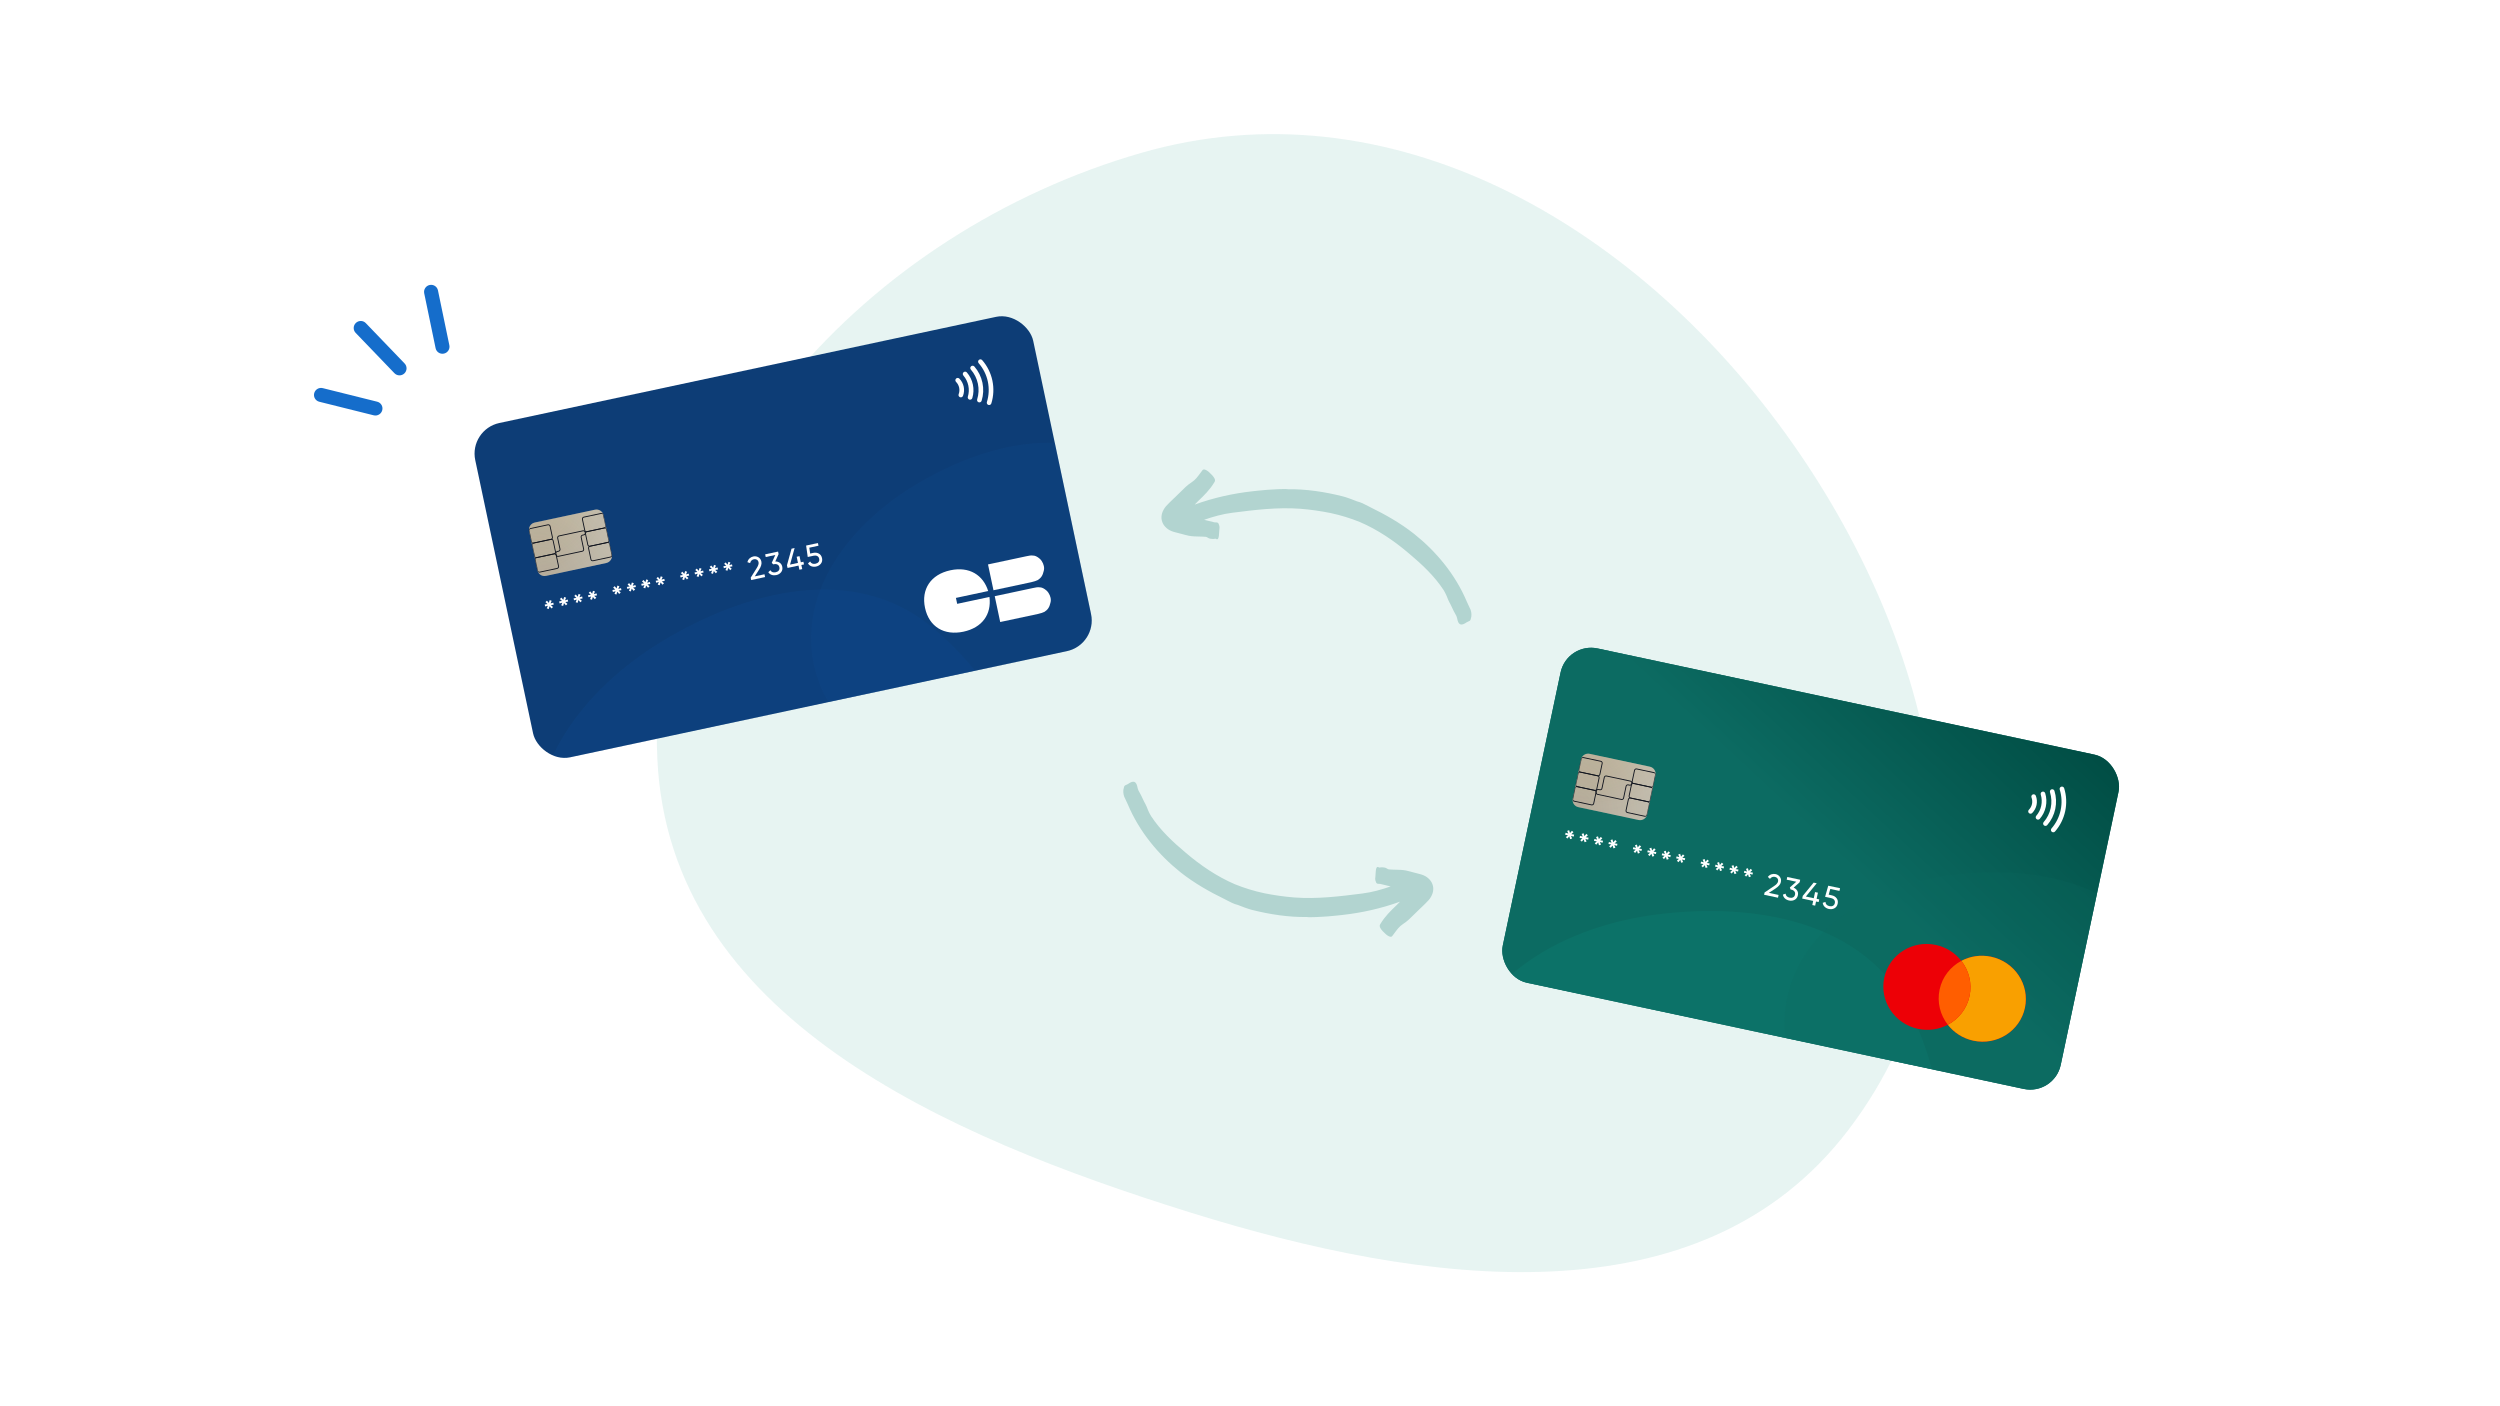 <svg width="1920" height="1080" viewBox="0 0 1920 1080" fill="none" xmlns="http://www.w3.org/2000/svg">
<path opacity="0.24" fill-rule="evenodd" clip-rule="evenodd" d="M504.845 582.917C514.097 780.946 725.277 872.332 914.382 931.269C1093.47 987.085 1305.52 1017.13 1419.42 867.956C1539.52 710.655 1487.28 493.242 1371.26 332.898C1254.6 171.67 1067.47 62.3 876.363 117.446C665.595 178.266 494.6 363.6 504.845 582.917Z" fill="#9BD0C9"/>
<g clip-path="url(#clip0_59_438)">
<rect width="438.163" height="262.517" rx="24" transform="matrix(0.978 0.209 -0.207 0.978 1203.49 492.986)" fill="url(#paint0_linear_59_438)"/>
<rect width="438.163" height="262.517" rx="24" transform="matrix(0.978 0.209 -0.207 0.978 1203.49 492.986)" fill="url(#paint1_linear_59_438)"/>
<path fill-rule="evenodd" clip-rule="evenodd" d="M1119.38 818.259C1133.43 748.281 1203.22 710.781 1273.81 702.132C1349.17 692.898 1431.79 707.879 1466.35 775.746C1506.52 854.63 1500.82 957.675 1432.47 1013.7C1370.53 1064.47 1286.11 1021.56 1218.18 979.163C1159.26 942.379 1105.67 886.533 1119.38 818.259Z" fill="#119787" fill-opacity="0.16"/>
<g style="mix-blend-mode:multiply">
<path fill-rule="evenodd" clip-rule="evenodd" d="M1372.16 767.596C1383.73 709.966 1441.2 679.082 1499.34 671.959C1561.4 664.354 1629.45 676.692 1657.91 732.584C1690.99 797.549 1686.29 882.412 1630 928.549C1578.99 970.362 1509.47 935.027 1453.53 900.109C1405 869.815 1360.87 823.823 1372.16 767.596Z" fill="#0B6B5F" fill-opacity="0.2"/>
</g>
<path fill-rule="evenodd" clip-rule="evenodd" d="M1583.05 604.173C1583.99 603.882 1584.99 604.41 1585.28 605.352C1587.05 611.016 1587.32 617.068 1586.09 622.901C1584.85 628.735 1582.15 634.151 1578.25 638.604C1577.6 639.345 1576.47 639.419 1575.72 638.767C1574.98 638.116 1574.91 636.987 1575.56 636.246C1579.05 632.255 1581.48 627.396 1582.59 622.154C1583.7 616.913 1583.45 611.482 1581.87 606.407C1581.58 605.464 1582.1 604.464 1583.05 604.173ZM1575.58 606.205C1576.52 605.914 1577.52 606.442 1577.82 607.385C1579.21 611.867 1579.43 616.656 1578.45 621.271C1577.48 625.887 1575.34 630.172 1572.25 633.697C1571.6 634.438 1570.47 634.511 1569.73 633.86C1568.98 633.209 1568.91 632.08 1569.56 631.339C1572.24 628.277 1574.1 624.547 1574.96 620.524C1575.81 616.502 1575.61 612.333 1574.4 608.44C1574.11 607.497 1574.64 606.497 1575.58 606.205ZM1568.48 608.017C1569.43 607.73 1570.43 608.263 1570.72 609.207C1571.74 612.556 1571.9 616.135 1571.17 619.584C1570.44 623.033 1568.85 626.239 1566.55 628.88C1565.91 629.624 1564.78 629.702 1564.03 629.055C1563.29 628.407 1563.2 627.278 1563.85 626.534C1565.74 624.355 1567.06 621.7 1567.67 618.837C1568.27 615.974 1568.15 613.01 1567.3 610.246C1567.01 609.302 1567.54 608.304 1568.48 608.017ZM1561.22 610.12C1562.14 609.773 1563.18 610.241 1563.52 611.165C1564.38 613.418 1564.57 615.857 1564.07 618.201C1563.57 620.545 1562.41 622.695 1560.72 624.406C1560.03 625.107 1558.9 625.113 1558.19 624.419C1557.49 623.725 1557.48 622.594 1558.18 621.892C1559.39 620.663 1560.22 619.125 1560.57 617.454C1560.93 615.783 1560.79 614.039 1560.18 612.42C1559.83 611.497 1560.3 610.467 1561.22 610.12Z" fill="white"/>
<g filter="url(#filter0_ii_59_438)">
<path d="M1214.25 583.218C1214.89 580.216 1217.84 578.302 1220.85 578.944L1267.1 588.817C1270.1 589.459 1272.02 592.413 1271.39 595.415L1265.02 625.487C1264.39 628.489 1261.44 630.403 1258.43 629.761L1212.18 619.887C1209.17 619.246 1207.25 616.292 1207.89 613.29L1214.25 583.218Z" fill="#CDC9C1"/>
<path d="M1214.25 583.218C1214.89 580.216 1217.84 578.302 1220.85 578.944L1267.1 588.817C1270.1 589.459 1272.02 592.413 1271.39 595.415L1265.02 625.487C1264.39 628.489 1261.44 630.403 1258.43 629.761L1212.18 619.887C1209.17 619.246 1207.25 616.292 1207.89 613.29L1214.25 583.218Z" fill="url(#paint2_radial_59_438)" fill-opacity="0.1"/>
<path d="M1214.25 583.218C1214.89 580.216 1217.84 578.302 1220.85 578.944L1267.1 588.817C1270.1 589.459 1272.02 592.413 1271.39 595.415L1265.02 625.487C1264.39 628.489 1261.44 630.403 1258.43 629.761L1212.18 619.887C1209.17 619.246 1207.25 616.292 1207.89 613.29L1214.25 583.218Z" fill="url(#paint3_radial_59_438)" fill-opacity="0.1"/>
<path d="M1214.25 583.218C1214.89 580.216 1217.84 578.302 1220.85 578.944L1267.1 588.817C1270.1 589.459 1272.02 592.413 1271.39 595.415L1265.02 625.487C1264.39 628.489 1261.44 630.403 1258.43 629.761L1212.18 619.887C1209.17 619.246 1207.25 616.292 1207.89 613.29L1214.25 583.218Z" fill="url(#paint4_radial_59_438)" fill-opacity="0.1"/>
</g>
<mask id="mask0_59_438" style="mask-type:alpha" maskUnits="userSpaceOnUse" x="1207" y="578" width="65" height="52">
<path d="M1214.25 583.218C1214.89 580.216 1217.84 578.302 1220.85 578.944L1267.1 588.817C1270.1 589.459 1272.02 592.413 1271.39 595.415L1265.02 625.487C1264.39 628.489 1261.44 630.403 1258.43 629.761L1212.18 619.887C1209.17 619.246 1207.25 616.292 1207.89 613.29L1214.25 583.218Z" fill="#D9D9D9"/>
</mask>
<g mask="url(#mask0_59_438)">
<path fill-rule="evenodd" clip-rule="evenodd" d="M1213.99 582.79C1214.19 581.852 1215.11 581.254 1216.05 581.455L1229.47 584.321C1230.41 584.521 1231.01 585.444 1230.82 586.383L1229.03 594.831C1228.83 595.769 1227.91 596.367 1226.97 596.167L1213.54 593.301C1212.6 593.1 1212 592.177 1212.2 591.239L1213.99 582.79ZM1215.9 582.134C1215.34 582.014 1214.79 582.373 1214.67 582.936L1212.88 591.384C1212.76 591.947 1213.12 592.501 1213.69 592.621L1227.11 595.487C1227.67 595.608 1228.23 595.249 1228.35 594.686L1230.14 586.237C1230.25 585.674 1229.89 585.121 1229.33 585L1215.9 582.134Z" fill="#10141E"/>
<path fill-rule="evenodd" clip-rule="evenodd" d="M1211.63 593.956C1211.82 593.018 1212.75 592.42 1213.69 592.621L1227.11 595.487C1228.05 595.687 1228.65 596.61 1228.45 597.549L1226.66 605.997C1226.47 606.935 1225.54 607.533 1224.6 607.333L1211.18 604.467C1210.24 604.266 1209.64 603.343 1209.84 602.405L1211.63 593.956ZM1213.54 593.3C1212.98 593.18 1212.42 593.539 1212.31 594.102L1210.52 602.55C1210.4 603.113 1210.76 603.667 1211.32 603.787L1224.75 606.653C1225.31 606.774 1225.86 606.415 1225.98 605.852L1227.77 597.403C1227.89 596.84 1227.53 596.287 1226.97 596.166L1213.54 593.3Z" fill="#10141E"/>
<path fill-rule="evenodd" clip-rule="evenodd" d="M1231.76 596.959C1231.96 596.021 1232.88 595.423 1233.82 595.623L1252.21 599.55C1253.15 599.751 1253.75 600.674 1253.56 601.612L1253.47 601.996C1253.28 602.934 1252.35 603.532 1251.41 603.331L1250.41 603.117C1249.85 602.996 1249.29 603.355 1249.17 603.918L1247.25 612.987C1247.06 613.925 1246.13 614.523 1245.19 614.323L1226.8 610.396C1225.86 610.195 1225.26 609.272 1225.46 608.334L1225.67 607.33C1225.87 606.392 1226.79 605.794 1227.73 605.994L1228.74 606.209C1229.3 606.329 1229.85 605.97 1229.97 605.408L1231.76 596.959ZM1233.68 596.303C1233.11 596.182 1232.56 596.541 1232.44 597.104L1230.65 605.553C1230.45 606.491 1229.53 607.089 1228.59 606.888L1227.59 606.674C1227.02 606.553 1226.47 606.912 1226.35 607.475L1226.14 608.479C1226.02 609.042 1226.38 609.596 1226.94 609.716L1245.34 613.643C1245.9 613.763 1246.45 613.405 1246.57 612.842L1248.49 603.773C1248.69 602.835 1249.61 602.237 1250.55 602.437L1251.56 602.652C1252.12 602.772 1252.68 602.413 1252.79 601.85L1252.88 601.466C1252.99 600.904 1252.63 600.35 1252.07 600.229L1233.68 596.303Z" fill="#10141E"/>
<path fill-rule="evenodd" clip-rule="evenodd" d="M1209.26 605.123C1209.46 604.185 1210.38 603.587 1211.32 603.788L1224.75 606.654C1225.69 606.854 1226.29 607.777 1226.09 608.716L1224.3 617.164C1224.1 618.102 1223.18 618.7 1222.24 618.5L1208.81 615.634C1207.88 615.433 1207.28 614.51 1207.47 613.572L1209.26 605.123ZM1211.18 604.467C1210.61 604.347 1210.06 604.706 1209.94 605.269L1208.15 613.717C1208.04 614.28 1208.4 614.834 1208.96 614.954L1222.38 617.82C1222.95 617.941 1223.5 617.582 1223.62 617.019L1225.41 608.57C1225.53 608.007 1225.17 607.454 1224.6 607.333L1211.18 604.467Z" fill="#10141E"/>
<path fill-rule="evenodd" clip-rule="evenodd" d="M1254.98 591.54C1255.17 590.602 1256.1 590.004 1257.04 590.205L1270.46 593.071C1271.4 593.271 1272 594.194 1271.8 595.133L1270.01 603.581C1269.82 604.519 1268.89 605.117 1267.96 604.917L1254.53 602.051C1253.59 601.85 1252.99 600.927 1253.19 599.989L1254.98 591.54ZM1256.89 590.884C1256.33 590.764 1255.78 591.123 1255.66 591.686L1253.87 600.134C1253.75 600.697 1254.11 601.251 1254.67 601.371L1268.1 604.237C1268.66 604.358 1269.22 603.999 1269.33 603.436L1271.12 594.987C1271.24 594.424 1270.88 593.871 1270.32 593.75L1256.89 590.884Z" fill="#10141E"/>
<path fill-rule="evenodd" clip-rule="evenodd" d="M1252.61 602.706C1252.81 601.768 1253.73 601.17 1254.67 601.371L1268.1 604.237C1269.04 604.437 1269.64 605.36 1269.44 606.299L1267.65 614.747C1267.45 615.685 1266.53 616.283 1265.59 616.083L1252.17 613.217C1251.23 613.016 1250.63 612.093 1250.83 611.155L1252.61 602.706ZM1254.53 602.05C1253.97 601.93 1253.41 602.289 1253.29 602.852L1251.51 611.3C1251.39 611.863 1251.75 612.417 1252.31 612.537L1265.74 615.403C1266.3 615.524 1266.85 615.165 1266.97 614.602L1268.76 606.153C1268.88 605.59 1268.52 605.037 1267.96 604.916L1254.53 602.05Z" fill="#10141E"/>
<path fill-rule="evenodd" clip-rule="evenodd" d="M1250.25 613.873C1250.45 612.935 1251.37 612.337 1252.31 612.538L1265.74 615.404C1266.67 615.604 1267.28 616.527 1267.08 617.466L1265.29 625.914C1265.09 626.852 1264.17 627.45 1263.23 627.25L1249.8 624.384C1248.86 624.183 1248.26 623.26 1248.46 622.322L1250.25 613.873ZM1252.17 613.217C1251.6 613.097 1251.05 613.456 1250.93 614.019L1249.14 622.467C1249.02 623.03 1249.38 623.584 1249.95 623.704L1263.37 626.57C1263.94 626.691 1264.49 626.332 1264.61 625.769L1266.4 617.32C1266.52 616.757 1266.16 616.204 1265.59 616.083L1252.17 613.217Z" fill="#10141E"/>
</g>
<path d="M1208.95 640.973L1208.63 642.499L1206.5 641.949L1207.39 643.957L1205.87 644.483L1205.21 642.303L1203.74 644.029L1202.59 642.932L1204.19 641.455L1202.04 641.102L1202.36 639.576L1204.46 640.15L1203.61 638.12L1205.1 637.588L1205.75 639.768L1207.23 638.042L1208.41 639.145L1206.78 640.646L1208.95 640.973Z" fill="white"/>
<path d="M1220.03 643.329L1219.71 644.856L1217.58 644.305L1218.47 646.313L1216.95 646.84L1216.3 644.66L1214.82 646.385L1213.67 645.289L1215.27 643.812L1213.12 643.459L1213.44 641.932L1215.55 642.507L1214.69 640.477L1216.19 639.945L1216.84 642.125L1218.31 640.399L1219.49 641.502L1217.87 643.003L1220.03 643.329Z" fill="white"/>
<path d="M1231.12 645.686L1230.8 647.213L1228.67 646.662L1229.56 648.67L1228.04 649.197L1227.39 647.017L1225.91 648.742L1224.76 647.646L1226.36 646.169L1224.21 645.816L1224.53 644.289L1226.63 644.864L1225.78 642.834L1227.27 642.302L1227.92 644.481L1229.4 642.756L1230.58 643.858L1228.95 645.359L1231.12 645.686Z" fill="white"/>
<path d="M1242.2 648.043L1241.88 649.57L1239.75 649.019L1240.64 651.027L1239.12 651.553L1238.47 649.374L1236.99 651.099L1235.84 650.003L1237.44 648.525L1235.29 648.173L1235.62 646.646L1237.72 647.221L1236.86 645.191L1238.36 644.659L1239.01 646.838L1240.49 645.113L1241.66 646.215L1240.04 647.716L1242.2 648.043Z" fill="white"/>
<path d="M1260.97 652.03L1260.65 653.557L1258.52 653.006L1259.41 655.014L1257.89 655.54L1257.24 653.361L1255.76 655.086L1254.61 653.99L1256.21 652.512L1254.06 652.16L1254.38 650.633L1256.49 651.208L1255.63 649.178L1257.12 648.646L1257.77 650.825L1259.25 649.1L1260.43 650.202L1258.81 651.703L1260.97 652.03Z" fill="white"/>
<path d="M1272.06 654.396L1271.73 655.923L1269.6 655.372L1270.49 657.38L1268.97 657.907L1268.32 655.727L1266.84 657.452L1265.69 656.356L1267.29 654.879L1265.14 654.526L1265.47 652.999L1267.57 653.574L1266.71 651.544L1268.21 651.012L1268.86 653.191L1270.34 651.466L1271.51 652.568L1269.89 654.069L1272.06 654.396Z" fill="white"/>
<path d="M1283.14 656.753L1282.82 658.28L1280.68 657.718L1281.57 659.726L1280.05 660.252L1279.4 658.072L1277.92 659.798L1276.77 658.701L1278.37 657.224L1276.22 656.871L1276.54 655.345L1278.65 655.919L1277.79 653.889L1279.29 653.357L1279.94 655.537L1281.41 653.812L1282.59 654.914L1280.97 656.415L1283.14 656.753Z" fill="white"/>
<path d="M1294.23 659.11L1293.9 660.637L1291.77 660.084L1292.66 662.092L1291.13 662.618L1290.48 660.438L1289.01 662.164L1287.86 661.067L1289.45 659.59L1287.3 659.238L1287.63 657.711L1289.73 658.285L1288.88 656.256L1290.37 655.723L1291.02 657.903L1292.5 656.178L1293.68 657.271L1292.05 658.772L1294.23 659.11Z" fill="white"/>
<path d="M1312.99 663.097L1312.67 664.624L1310.54 664.073L1311.43 666.081L1309.91 666.607L1309.26 664.427L1307.78 666.153L1306.63 665.056L1308.23 663.579L1306.08 663.227L1306.4 661.7L1308.51 662.274L1307.65 660.244L1309.14 659.712L1309.8 661.892L1311.27 660.167L1312.45 661.269L1310.83 662.77L1312.99 663.097Z" fill="white"/>
<path d="M1324.07 665.461L1323.74 666.988L1321.62 666.437L1322.51 668.445L1320.98 668.971L1320.33 666.792L1318.86 668.517L1317.71 667.42L1319.3 665.943L1317.15 665.591L1317.48 664.064L1319.58 664.639L1318.73 662.609L1320.22 662.076L1320.87 664.256L1322.35 662.531L1323.53 663.624L1321.9 665.125L1324.07 665.461Z" fill="white"/>
<path d="M1335.15 667.818L1334.83 669.345L1332.7 668.794L1333.59 670.802L1332.07 671.328L1331.42 669.148L1329.94 670.874L1328.79 669.777L1330.39 668.3L1328.24 667.947L1328.56 666.421L1330.67 666.995L1329.81 664.965L1331.3 664.433L1331.96 666.613L1333.43 664.888L1334.61 665.99L1332.99 667.491L1335.15 667.818Z" fill="white"/>
<path d="M1346.24 670.174L1345.92 671.701L1343.79 671.15L1344.68 673.158L1343.16 673.685L1342.5 671.505L1341.03 673.23L1339.88 672.134L1341.48 670.657L1339.33 670.304L1339.65 668.777L1341.75 669.352L1340.9 667.322L1342.39 666.79L1343.04 668.97L1344.52 667.244L1345.7 668.347L1344.07 669.848L1346.24 670.174Z" fill="white"/>
<path d="M1354.83 687.192L1355.21 685.379L1362.32 680.609C1364.21 679.369 1365.28 678.185 1365.52 677.056C1365.71 676.121 1365.58 675.329 1365.13 674.68C1364.67 674.032 1364.04 673.626 1363.21 673.449C1361.65 673.116 1360.35 673.623 1359.33 674.962L1357.72 673.476C1358.46 672.503 1359.36 671.844 1360.39 671.484C1361.43 671.125 1362.52 671.067 1363.63 671.295C1365.01 671.59 1366.12 672.31 1366.95 673.445C1367.78 674.59 1368.04 675.93 1367.7 677.494C1367.35 679.178 1365.98 680.81 1363.59 682.381L1358.47 685.718L1365.95 687.305L1365.5 689.452L1354.83 687.192Z" fill="white"/>
<path d="M1377.5 681.723C1378.72 682.234 1379.63 682.999 1380.25 684.032C1380.88 685.065 1381.05 686.234 1380.77 687.557C1380.43 689.177 1379.61 690.336 1378.31 691.045C1377.01 691.754 1375.57 691.931 1373.99 691.594C1372.74 691.325 1371.68 690.8 1370.82 690.007C1369.97 689.216 1369.45 688.235 1369.27 687.045L1371.35 686.338C1371.51 687.987 1372.55 689.012 1374.45 689.419C1375.48 689.638 1376.37 689.548 1377.13 689.139C1377.89 688.74 1378.38 688.052 1378.57 687.078C1378.78 686.106 1378.62 685.279 1378.08 684.594C1377.56 683.911 1376.78 683.455 1375.75 683.236L1375.18 683.114L1374.6 681.568L1379.53 677.166L1372.18 675.606L1372.62 673.533L1382.55 675.643L1382.13 677.584L1377.5 681.723Z" fill="white"/>
<path d="M1397.17 690.718L1396.73 692.791L1394.72 692.362L1394.05 695.536L1391.85 695.068L1392.52 691.894L1384.09 690.103L1384.53 688.03L1392.88 677.849L1395.25 678.354L1386.9 688.535L1392.97 689.832L1393.97 685.113L1396.16 685.581L1395.16 690.3L1397.17 690.718Z" fill="white"/>
<path d="M1406.85 687.622C1408.41 687.955 1409.64 688.699 1410.52 689.856C1411.41 691.012 1411.68 692.414 1411.33 694.052C1410.99 695.671 1410.17 696.831 1408.87 697.54C1407.57 698.248 1406.13 698.425 1404.55 698.088C1403.3 697.82 1402.23 697.274 1401.37 696.451C1400.51 695.629 1400 694.592 1399.85 693.351L1401.94 692.675C1401.99 693.536 1402.29 694.239 1402.82 694.798C1403.37 695.359 1404.09 695.727 1405 695.921C1406.04 696.142 1406.94 696.054 1407.71 695.647C1408.46 695.248 1408.94 694.557 1409.15 693.586C1409.36 692.614 1409.19 691.787 1408.66 691.102C1408.12 690.417 1407.36 689.963 1406.35 689.747L1401.67 688.748L1404.09 680.222L1413.16 682.15L1412.72 684.222L1405.66 682.723L1404.43 687.095L1406.85 687.622Z" fill="white"/>
<path fill-rule="evenodd" clip-rule="evenodd" d="M1515.55 799.244C1533.65 803.107 1551.37 791.809 1555.14 774.008C1558.91 756.207 1547.29 738.644 1529.19 734.781C1521.08 733.049 1513.05 734.363 1506.31 737.943C1501.6 731.921 1494.79 727.438 1486.68 725.706C1468.59 721.843 1450.86 733.141 1447.09 750.942C1443.33 768.743 1454.94 786.306 1473.04 790.169C1481.15 791.901 1489.19 790.587 1495.93 787.007C1500.63 793.029 1507.44 797.512 1515.55 799.244Z" fill="#ED0006"/>
<path fill-rule="evenodd" clip-rule="evenodd" d="M1495.93 787.007C1504.22 782.599 1510.55 774.755 1512.63 764.932C1514.71 755.11 1512.1 745.359 1506.31 737.943C1513.05 734.363 1521.08 733.049 1529.19 734.781C1547.29 738.644 1558.91 756.207 1555.14 774.008C1551.37 791.809 1533.65 803.107 1515.55 799.244C1507.44 797.512 1500.63 793.029 1495.93 787.007Z" fill="#F9A000"/>
<path fill-rule="evenodd" clip-rule="evenodd" d="M1495.93 787.005C1504.22 782.597 1510.55 774.754 1512.63 764.932C1514.71 755.109 1512.1 745.358 1506.31 737.943C1498.01 742.35 1491.68 750.193 1489.61 760.016C1487.53 769.839 1490.13 779.589 1495.93 787.005Z" fill="#FF5E00"/>
</g>
<g clip-path="url(#clip1_59_438)">
<rect width="438.163" height="262.517" rx="24" transform="matrix(0.978 -0.209 0.207 0.978 360.016 329.881)" fill="#0D3D76"/>
<path fill-rule="evenodd" clip-rule="evenodd" d="M414.904 661.393C399.4 591.725 447.968 528.958 508.954 492.221C574.061 453 655.607 432.934 714.665 480.817C783.309 536.471 819.826 632.939 780.076 712.037C744.051 783.723 649.553 779.012 570.33 768.025C501.6 758.493 430.03 729.365 414.904 661.393Z" fill="#1155A5" fill-opacity="0.16"/>
<g style="mix-blend-mode:multiply">
<path fill-rule="evenodd" clip-rule="evenodd" d="M625.311 511.851C612.543 454.476 652.542 402.784 702.766 372.528C756.386 340.228 823.542 323.703 872.18 363.137C928.712 408.971 958.786 488.417 926.049 553.559C896.381 612.595 818.557 608.715 753.313 599.667C696.71 591.817 637.768 567.829 625.311 511.851Z" fill="#104C91" fill-opacity="0.2"/>
</g>
<path fill-rule="evenodd" clip-rule="evenodd" d="M751.784 276.408C752.527 275.756 753.657 275.83 754.307 276.571C758.211 281.024 760.914 286.44 762.149 292.274C763.383 298.107 763.107 304.159 761.344 309.823C761.051 310.765 760.048 311.293 759.106 311.002C758.163 310.711 757.637 309.711 757.93 308.768C759.51 303.693 759.76 298.262 758.651 293.021C757.541 287.779 755.114 282.92 751.615 278.929C750.965 278.188 751.041 277.059 751.784 276.408ZM745.785 281.315C746.528 280.664 747.657 280.737 748.307 281.478C751.397 285.003 753.536 289.288 754.513 293.904C755.49 298.519 755.271 303.308 753.876 307.79C753.582 308.733 752.58 309.261 751.638 308.97C750.695 308.678 750.169 307.678 750.462 306.735C751.674 302.842 751.866 298.673 751.015 294.651C750.163 290.628 748.3 286.898 745.616 283.836C744.966 283.095 745.042 281.966 745.785 281.315ZM740.038 285.868C740.784 285.22 741.913 285.298 742.559 286.043C744.853 288.683 746.443 291.89 747.173 295.339C747.903 298.788 747.749 302.366 746.723 305.716C746.434 306.66 745.434 307.193 744.49 306.906C743.546 306.619 743.015 305.621 743.305 304.677C744.151 301.913 744.281 298.949 743.675 296.086C743.069 293.222 741.75 290.568 739.857 288.389C739.211 287.644 739.291 286.516 740.038 285.868ZM734.254 290.756C734.957 290.062 736.089 290.068 736.782 290.77C738.472 292.48 739.634 294.63 740.13 296.974C740.626 299.319 740.435 301.757 739.584 304.01C739.235 304.934 738.204 305.402 737.28 305.055C736.356 304.708 735.891 303.678 736.24 302.755C736.851 301.136 736.986 299.392 736.632 297.721C736.278 296.05 735.449 294.512 734.235 293.283C733.542 292.581 733.55 291.45 734.254 290.756Z" fill="white"/>
<g filter="url(#filter1_ii_59_438)">
<path d="M406.389 407.916C405.754 404.914 407.675 401.96 410.68 401.319L456.932 391.445C459.937 390.804 462.888 392.717 463.524 395.719L469.888 425.792C470.524 428.794 468.603 431.747 465.597 432.389L419.346 442.262C416.341 442.904 413.389 440.991 412.754 437.989L406.389 407.916Z" fill="#CDC9C1"/>
<path d="M406.389 407.916C405.754 404.914 407.675 401.96 410.68 401.319L456.932 391.445C459.937 390.804 462.888 392.717 463.524 395.719L469.888 425.792C470.524 428.794 468.603 431.747 465.597 432.389L419.346 442.262C416.341 442.904 413.389 440.991 412.754 437.989L406.389 407.916Z" fill="url(#paint5_radial_59_438)" fill-opacity="0.1"/>
<path d="M406.389 407.916C405.754 404.914 407.675 401.96 410.68 401.319L456.932 391.445C459.937 390.804 462.888 392.717 463.524 395.719L469.888 425.792C470.524 428.794 468.603 431.747 465.597 432.389L419.346 442.262C416.341 442.904 413.389 440.991 412.754 437.989L406.389 407.916Z" fill="url(#paint6_radial_59_438)" fill-opacity="0.1"/>
<path d="M406.389 407.916C405.754 404.914 407.675 401.96 410.68 401.319L456.932 391.445C459.937 390.804 462.888 392.717 463.524 395.719L469.888 425.792C470.524 428.794 468.603 431.747 465.597 432.389L419.346 442.262C416.341 442.904 413.389 440.991 412.754 437.989L406.389 407.916Z" fill="url(#paint7_radial_59_438)" fill-opacity="0.1"/>
</g>
<mask id="mask1_59_438" style="mask-type:alpha" maskUnits="userSpaceOnUse" x="406" y="391" width="65" height="52">
<path d="M406.389 407.916C405.754 404.914 407.675 401.96 410.68 401.319L456.932 391.445C459.937 390.804 462.888 392.717 463.524 395.719L469.888 425.792C470.524 428.794 468.603 431.747 465.597 432.389L419.346 442.262C416.341 442.904 413.389 440.991 412.754 437.989L406.389 407.916Z" fill="#D9D9D9"/>
</mask>
<g mask="url(#mask1_59_438)">
<path fill-rule="evenodd" clip-rule="evenodd" d="M405.974 407.634C405.776 406.696 406.376 405.773 407.315 405.573L420.741 402.706C421.68 402.506 422.603 403.104 422.801 404.042L424.589 412.491C424.788 413.429 424.187 414.352 423.248 414.552L409.822 417.418C408.883 417.619 407.961 417.021 407.762 416.083L405.974 407.634ZM407.459 406.252C406.895 406.372 406.535 406.926 406.654 407.489L408.442 415.938C408.562 416.5 409.115 416.859 409.678 416.739L423.104 413.873C423.668 413.753 424.028 413.199 423.909 412.636L422.121 404.187C422.002 403.624 421.448 403.266 420.885 403.386L407.459 406.252Z" fill="#10141E"/>
<path fill-rule="evenodd" clip-rule="evenodd" d="M408.338 418.8C408.139 417.862 408.739 416.939 409.678 416.739L423.104 413.872C424.044 413.672 424.966 414.27 425.164 415.208L426.952 423.657C427.151 424.595 426.551 425.518 425.611 425.718L412.186 428.584C411.246 428.785 410.324 428.187 410.126 427.249L408.338 418.8ZM409.822 417.418C409.259 417.538 408.899 418.092 409.018 418.655L410.806 427.104C410.925 427.667 411.478 428.025 412.042 427.905L425.468 425.039C426.031 424.919 426.391 424.365 426.272 423.802L424.484 415.353C424.365 414.79 423.812 414.432 423.248 414.552L409.822 417.418Z" fill="#10141E"/>
<path fill-rule="evenodd" clip-rule="evenodd" d="M427.948 413.317C427.749 412.379 428.35 411.456 429.289 411.256L447.683 407.329C448.622 407.128 449.544 407.726 449.743 408.664L449.824 409.049C450.023 409.987 449.422 410.91 448.483 411.11L447.478 411.325C446.914 411.445 446.554 411.999 446.673 412.562L448.592 421.631C448.791 422.569 448.191 423.492 447.251 423.692L428.857 427.619C427.918 427.82 426.996 427.222 426.797 426.283L426.585 425.279C426.386 424.341 426.987 423.418 427.926 423.217L428.931 423.003C429.495 422.883 429.855 422.329 429.736 421.766L427.948 413.317ZM429.432 411.935C428.869 412.055 428.509 412.609 428.628 413.172L430.416 421.621C430.614 422.559 430.014 423.482 429.075 423.682L428.07 423.897C427.506 424.017 427.146 424.571 427.265 425.134L427.478 426.138C427.597 426.701 428.15 427.06 428.714 426.94L447.108 423.013C447.671 422.893 448.031 422.339 447.912 421.776L445.993 412.707C445.794 411.769 446.395 410.846 447.334 410.645L448.339 410.431C448.903 410.31 449.263 409.757 449.144 409.194L449.063 408.81C448.943 408.247 448.39 407.888 447.827 408.008L429.432 411.935Z" fill="#10141E"/>
<path fill-rule="evenodd" clip-rule="evenodd" d="M410.701 429.967C410.502 429.029 411.103 428.106 412.042 427.906L425.468 425.039C426.407 424.839 427.329 425.437 427.528 426.375L429.316 434.824C429.514 435.762 428.914 436.685 427.975 436.885L414.549 439.751C413.61 439.952 412.687 439.354 412.489 438.416L410.701 429.967ZM412.186 428.585C411.622 428.705 411.262 429.259 411.381 429.822L413.169 438.271C413.288 438.834 413.842 439.192 414.405 439.072L427.831 436.206C428.394 436.086 428.755 435.532 428.636 434.969L426.847 426.52C426.728 425.957 426.175 425.599 425.612 425.719L412.186 428.585Z" fill="#10141E"/>
<path fill-rule="evenodd" clip-rule="evenodd" d="M446.962 398.884C446.763 397.946 447.364 397.023 448.303 396.823L461.729 393.956C462.668 393.756 463.59 394.354 463.789 395.292L465.577 403.741C465.775 404.679 465.175 405.602 464.236 405.802L450.81 408.668C449.871 408.869 448.948 408.271 448.75 407.333L446.962 398.884ZM448.447 397.502C447.883 397.622 447.523 398.176 447.642 398.739L449.43 407.188C449.549 407.75 450.103 408.109 450.666 407.989L464.092 405.123C464.655 405.003 465.016 404.449 464.897 403.886L463.108 395.437C462.989 394.874 462.436 394.516 461.872 394.636L448.447 397.502Z" fill="#10141E"/>
<path fill-rule="evenodd" clip-rule="evenodd" d="M449.325 410.05C449.127 409.112 449.727 408.189 450.666 407.989L464.092 405.122C465.031 404.922 465.953 405.52 466.152 406.458L467.94 414.907C468.139 415.845 467.538 416.768 466.599 416.968L453.173 419.834C452.234 420.035 451.312 419.437 451.113 418.499L449.325 410.05ZM450.81 408.668C450.246 408.788 449.886 409.342 450.005 409.905L451.793 418.354C451.912 418.917 452.466 419.275 453.029 419.155L466.455 416.289C467.019 416.169 467.379 415.615 467.26 415.052L465.472 406.603C465.353 406.04 464.799 405.682 464.236 405.802L450.81 408.668Z" fill="#10141E"/>
<path fill-rule="evenodd" clip-rule="evenodd" d="M451.688 421.217C451.49 420.279 452.09 419.356 453.029 419.156L466.455 416.289C467.394 416.089 468.317 416.687 468.515 417.625L470.303 426.074C470.502 427.012 469.901 427.935 468.962 428.135L455.536 431.001C454.597 431.202 453.675 430.604 453.476 429.666L451.688 421.217ZM453.173 419.835C452.61 419.955 452.249 420.509 452.369 421.072L454.157 429.521C454.276 430.084 454.829 430.442 455.393 430.322L468.819 427.456C469.382 427.336 469.742 426.782 469.623 426.219L467.835 417.77C467.716 417.207 467.163 416.849 466.599 416.969L453.173 419.835Z" fill="#10141E"/>
</g>
<path d="M424.932 462.845L425.256 464.371L423.089 464.737L424.714 466.209L423.538 467.311L422.06 465.585L421.409 467.765L419.916 467.233L420.777 465.231L418.67 465.787L418.347 464.26L420.501 463.926L418.897 462.421L420.046 461.325L421.524 463.05L422.175 460.87L423.696 461.397L422.822 463.43L424.932 462.845Z" fill="white"/>
<path d="M436.014 460.469L436.337 461.996L434.171 462.362L435.796 463.833L434.619 464.935L433.142 463.21L432.491 465.39L430.997 464.858L431.858 462.855L429.751 463.412L429.428 461.885L431.582 461.551L429.979 460.046L431.128 458.949L432.605 460.675L433.256 458.495L434.777 459.021L433.904 461.055L436.014 460.469Z" fill="white"/>
<path d="M447.095 458.094L447.419 459.621L445.252 459.987L446.877 461.458L445.701 462.56L444.223 460.835L443.572 463.015L442.079 462.482L442.94 460.48L440.833 461.036L440.51 459.509L442.664 459.175L441.06 457.67L442.209 456.574L443.687 458.299L444.338 456.12L445.859 456.646L444.985 458.68L447.095 458.094Z" fill="white"/>
<path d="M458.177 455.719L458.5 457.245L456.334 457.611L457.959 459.083L456.782 460.185L455.305 458.459L454.654 460.639L453.16 460.107L454.022 458.105L451.914 458.661L451.591 457.134L453.745 456.8L452.142 455.295L453.291 454.199L454.768 455.924L455.419 453.744L456.94 454.271L456.067 456.304L458.177 455.719Z" fill="white"/>
<path d="M476.936 451.695L477.259 453.221L475.093 453.587L476.718 455.059L475.542 456.161L474.064 454.435L473.413 456.615L471.919 456.083L472.781 454.081L470.674 454.637L470.35 453.11L472.505 452.776L470.901 451.271L472.05 450.175L473.527 451.9L474.179 449.72L475.7 450.247L474.826 452.28L476.936 451.695Z" fill="white"/>
<path d="M488.02 449.329L488.343 450.855L486.176 451.221L487.801 452.693L486.625 453.795L485.148 452.069L484.496 454.249L483.003 453.717L483.864 451.715L481.757 452.271L481.434 450.744L483.588 450.41L481.984 448.905L483.133 447.809L484.611 449.534L485.262 447.354L486.783 447.881L485.909 449.914L488.02 449.329Z" fill="white"/>
<path d="M499.101 446.953L499.424 448.48L497.247 448.838L498.872 450.31L497.696 451.412L496.218 449.687L495.567 451.866L494.073 451.334L494.935 449.332L492.828 449.888L492.504 448.361L494.659 448.027L493.055 446.522L494.204 445.426L495.681 447.151L496.332 444.972L497.854 445.498L496.98 447.532L499.101 446.953Z" fill="white"/>
<path d="M510.183 444.578L510.506 446.105L508.33 446.472L509.955 447.944L508.779 449.046L507.301 447.321L506.65 449.5L505.157 448.968L506.018 446.966L503.911 447.522L503.588 445.995L505.742 445.661L504.138 444.156L505.287 443.06L506.765 444.785L507.416 442.605L508.935 443.123L508.061 445.156L510.183 444.578Z" fill="white"/>
<path d="M528.942 440.554L529.265 442.081L527.099 442.446L528.724 443.918L527.547 445.02L526.07 443.295L525.419 445.475L523.925 444.942L524.786 442.94L522.679 443.496L522.356 441.969L524.51 441.635L522.907 440.13L524.056 439.034L525.533 440.759L526.184 438.58L527.705 439.106L526.832 441.14L528.942 440.554Z" fill="white"/>
<path d="M540.016 438.19L540.34 439.717L538.173 440.082L539.798 441.554L538.622 442.656L537.144 440.931L536.493 443.11L535 442.578L535.861 440.576L533.754 441.132L533.431 439.605L535.585 439.271L533.981 437.766L535.13 436.67L536.608 438.395L537.259 436.215L538.778 436.733L537.904 438.766L540.016 438.19Z" fill="white"/>
<path d="M551.098 435.814L551.421 437.341L549.254 437.707L550.88 439.178L549.703 440.281L548.226 438.555L547.575 440.735L546.081 440.203L546.942 438.201L544.835 438.757L544.512 437.23L546.666 436.896L545.063 435.391L546.211 434.295L547.689 436.02L548.34 433.84L549.861 434.367L548.987 436.4L551.098 435.814Z" fill="white"/>
<path d="M562.179 433.439L562.503 434.966L560.336 435.332L561.961 436.803L560.785 437.905L559.307 436.18L558.656 438.36L557.163 437.827L558.024 435.825L555.917 436.381L555.594 434.855L557.748 434.52L556.144 433.016L557.293 431.919L558.771 433.644L559.422 431.465L560.943 431.991L560.069 434.025L562.179 433.439Z" fill="white"/>
<path d="M576.916 445.478L576.532 443.664L581.094 436.403C582.321 434.497 582.815 432.98 582.576 431.851C582.378 430.916 581.939 430.246 581.259 429.84C580.578 429.434 579.835 429.322 579.01 429.498C577.45 429.831 576.471 430.823 576.08 432.464L574.004 431.766C574.289 430.573 574.841 429.604 575.641 428.853C576.441 428.102 577.41 427.605 578.518 427.359C579.904 427.063 581.204 427.269 582.425 427.966C583.649 428.672 584.423 429.793 584.754 431.357C585.11 433.041 584.518 435.092 582.976 437.501L579.652 442.64L587.128 441.035L587.583 443.181L576.916 445.478Z" fill="white"/>
<path d="M595.417 431.218C596.734 431.188 597.877 431.515 598.867 432.203C599.856 432.892 600.489 433.888 600.769 435.211C601.112 436.831 600.832 438.225 599.93 439.404C599.029 440.583 597.788 441.332 596.209 441.669C594.952 441.937 593.772 441.889 592.667 441.516C591.571 441.14 590.698 440.456 590.052 439.443L591.663 437.948C592.476 439.39 593.841 439.901 595.749 439.494C596.777 439.275 597.555 438.828 598.082 438.145C598.61 437.471 598.78 436.642 598.565 435.672C598.36 434.7 597.878 434.01 597.111 433.603C596.353 433.194 595.459 433.095 594.432 433.314L593.863 433.436L592.703 432.262L595.425 426.226L588.078 427.804L587.639 425.731L597.564 423.603L597.966 425.548L595.417 431.218Z" fill="white"/>
<path d="M617.023 431.403L617.462 433.476L615.452 433.905L616.124 437.079L613.931 437.547L613.26 434.373L604.83 436.182L604.391 434.109L607.896 421.397L610.263 420.892L606.758 433.604L612.832 432.307L611.833 427.588L614.026 427.12L615.025 431.839L617.023 431.403Z" fill="white"/>
<path d="M624.62 424.616C626.18 424.283 627.599 424.464 628.878 425.158C630.156 425.853 630.97 427.023 631.316 428.661C631.659 430.281 631.379 431.675 630.478 432.854C629.576 434.033 628.335 434.782 626.757 435.118C625.5 435.387 624.306 435.322 623.186 434.923C622.066 434.524 621.181 433.784 620.541 432.712L622.177 431.241C622.569 432.008 623.13 432.527 623.844 432.819C624.567 433.11 625.381 433.149 626.289 432.955C627.326 432.734 628.113 432.285 628.649 431.6C629.178 430.926 629.338 430.099 629.133 429.127C628.927 428.156 628.445 427.465 627.678 427.059C626.911 426.652 626.027 426.55 625.018 426.766L620.338 427.765L619.094 418.987L628.167 417.041L628.605 419.114L621.542 420.631L622.196 425.124L624.62 424.616Z" fill="white"/>
<path d="M801.671 434.693C801.388 433.352 800.837 432.069 800.021 430.842C799.204 429.616 798.177 428.714 797.207 428.081C795.914 427.236 794.678 426.659 793.289 426.676C791.842 426.424 790.243 426.765 788.111 427.221L758.791 433.48L762.99 453.317L792.043 447.115C794.175 446.66 795.984 445.994 796.994 445.498C798.213 444.677 799.165 443.914 800.005 442.614C800.844 441.314 801.15 440.128 801.456 438.942C801.972 437.43 801.955 436.033 801.671 434.693Z" fill="white"/>
<path d="M806.834 459.088C806.551 457.748 806 456.464 805.184 455.237C804.367 454.011 803.34 453.109 802.37 452.476C801.077 451.631 799.841 451.054 798.452 451.071C797.005 450.819 795.406 451.161 793.274 451.616L763.954 457.875L768.153 477.712L797.206 471.51C799.338 471.055 801.147 470.389 802.156 469.893C803.376 469.072 804.328 468.309 805.168 467.009C806.007 465.709 806.313 464.523 806.619 463.337C807.135 461.826 807.118 460.428 806.834 459.088Z" fill="white"/>
<path d="M758.992 454.171C755.202 441.531 744.325 434.887 729.931 437.96C714.739 441.203 707.395 452.577 710.402 466.785C713.523 481.529 725.257 488.271 739.917 485.141C754.31 482.068 761.614 471.823 759.9 458.46L735.111 463.752L734.147 459.195L758.935 453.903L758.992 454.171Z" fill="white"/>
</g>
<path d="M245.197 308.535C242.311 307.815 240.567 304.891 241.303 302.004C242.039 299.117 244.975 297.36 247.862 298.079L289.677 308.505C292.563 309.225 294.307 312.149 293.571 315.036C292.835 317.923 289.898 319.68 287.012 318.96L245.197 308.535Z" fill="#156DCB"/>
<path d="M325.791 225.258C325.187 222.348 327.063 219.487 329.98 218.868C332.897 218.249 335.751 220.107 336.355 223.018L345.105 265.177C345.709 268.087 343.834 270.948 340.916 271.567C337.999 272.186 335.145 270.328 334.541 267.417L325.791 225.258Z" fill="#156DCB"/>
<path d="M273.132 255.637C271.074 253.497 271.152 250.086 273.305 248.019C275.459 245.952 278.874 246.011 280.932 248.152L310.744 279.155C312.802 281.295 312.724 284.706 310.57 286.773C308.417 288.84 305.002 288.781 302.944 286.641L273.132 255.637Z" fill="#156DCB"/>
<path d="M917.527 387.521C918.454 386.541 919.445 385.517 920.275 384.73C924.772 380.477 929.18 376.094 932.515 370.562C932.536 370.527 932.558 370.492 932.581 370.456L932.625 370.388C933.17 369.535 933.968 368.287 930.871 364.9C927.429 361.129 924.647 359.693 923.575 361.038C922.927 361.849 922.306 362.695 921.686 363.541C919.84 366.055 917.99 368.575 915.39 370.234C911.961 372.412 909.132 375.265 906.307 378.115C904.951 379.483 903.594 380.851 902.174 382.141L900.682 383.539L898.111 386.048C896.351 387.701 894.719 389.501 893.749 391.259C892.759 393.008 892.169 394.766 892.028 396.645C891.835 398.479 892.366 400.737 893.347 402.469L893.461 402.656C894.433 404.224 895.501 405.324 896.982 406.392C898.437 407.472 900.591 408.341 902.948 408.88L906.469 409.799L908.271 410.265L909.305 410.566C910.521 410.921 911.758 411.216 912.99 411.462C915.563 411.957 918.202 412.01 920.839 412.063C922.576 412.098 924.314 412.132 926.031 412.294C926.543 412.337 927.068 412.648 927.605 412.966C928.138 413.282 928.681 413.604 929.234 413.677C929.375 413.695 929.53 413.716 929.695 413.739C930.605 413.863 931.816 414.029 932.641 413.832L932.722 413.812L932.791 413.794C933.159 413.699 933.534 413.602 933.845 413.836C935.488 415.019 936.2 413.359 936.382 407.711C936.398 407.319 936.446 406.891 936.494 406.461C936.598 405.546 936.702 404.618 936.494 403.996C936.492 403.99 936.489 403.984 936.486 403.976L936.475 403.94C936.465 403.907 936.453 403.867 936.439 403.834C935.825 401.138 934.818 401.182 933.795 401.226C933.45 401.241 933.103 401.256 932.768 401.166C930.098 400.47 927.419 399.829 924.738 399.212C931.809 396.764 939.006 394.728 946.412 393.801C963.87 391.569 981.229 389.433 998.705 390.741C1006.53 391.363 1014.31 392.478 1022.01 394.039C1029.71 395.698 1037.21 398.008 1044.53 400.978C1058.2 406.876 1070.73 415.387 1082.05 425.048C1091.87 433.281 1101.51 442.202 1108.71 453.202C1109.5 454.431 1110.18 455.878 1110.87 457.368L1111 457.64C1111.17 458.062 1111.34 458.489 1111.51 458.914C1111.98 460.121 1112.45 461.321 1113.05 462.41C1113.75 463.577 1114.51 465.197 1115.27 466.826C1116.08 468.534 1116.88 470.253 1117.64 471.471C1118.31 472.494 1118.83 473.617 1119.05 474.774C1119.96 480.053 1122.06 481.014 1126.56 477.827C1126.89 477.587 1127.28 477.433 1127.67 477.28C1128.48 476.963 1129.28 476.647 1129.49 475.584C1129.51 475.523 1129.53 475.394 1129.55 475.334C1130.42 472.792 1130.1 470.489 1129.43 468.331C1129.01 467.28 1128.5 466.263 1127.99 465.242C1127.48 464.218 1126.97 463.19 1126.54 462.12C1117.8 441.343 1103.15 423.667 1086.11 410.08C1075.57 401.746 1063.99 395.187 1052.14 389.411C1051.9 389.288 1051.66 389.164 1051.43 389.04C1051.28 388.963 1051.13 388.885 1050.98 388.808L1050.72 388.669C1047.97 387.219 1045.19 385.751 1042.16 385.035C1040.65 384.374 1039.11 383.822 1037.56 383.266L1036.86 383.012C1036.56 382.907 1036.26 382.802 1035.96 382.696C1034.45 382.164 1032.94 381.632 1031.4 381.247C1017.56 377.72 1002.79 375.507 989.346 375.753C989.123 375.765 988.845 375.725 988.532 375.679C988.175 375.627 987.773 375.569 987.354 375.575C987.045 375.582 986.671 375.587 986.241 375.593C984.069 375.623 980.455 375.673 976.471 375.984C974.078 376.122 971.541 376.29 969.079 376.56C968.253 376.644 967.434 376.718 966.63 376.79L966.613 376.792L966.61 376.792C965.034 376.934 963.523 377.069 962.157 377.266C946.834 378.943 931.81 382.354 917.527 387.521Z" fill="#B2D4D0"/>
<path d="M1006.52 704.407L1005.96 704.415C1005.76 704.418 1005.57 704.421 1005.4 704.424C1004.98 704.431 1004.58 704.372 1004.22 704.32C1003.91 704.275 1003.63 704.234 1003.41 704.247C989.97 704.493 975.199 702.28 961.356 698.753C959.814 698.367 958.308 697.836 956.8 697.305L956.797 697.303C956.497 697.198 956.197 697.092 955.897 696.988L955.189 696.733L955.184 696.731C953.639 696.176 952.104 695.625 950.591 694.965C947.564 694.249 944.783 692.781 942.035 691.331C941.775 691.194 941.516 691.057 941.257 690.921C941.045 690.81 940.832 690.699 940.62 690.589C928.766 684.813 917.185 678.253 906.646 669.92C889.61 656.333 874.958 638.657 866.211 617.88C865.79 616.81 865.275 615.782 864.763 614.758C864.252 613.737 863.743 612.72 863.329 611.669C862.652 609.511 862.338 607.208 863.202 604.666C863.223 604.605 863.246 604.477 863.267 604.416C863.472 603.353 864.277 603.037 865.085 602.72C865.476 602.566 865.868 602.412 866.192 602.173C870.697 598.985 872.796 599.946 873.703 605.226C873.925 606.382 874.449 607.505 875.12 608.529C875.873 609.747 876.679 611.466 877.481 613.174C878.245 614.803 879.005 616.423 879.71 617.59C880.305 618.679 880.775 619.879 881.248 621.086C881.415 621.511 881.582 621.938 881.755 622.36L881.881 622.631C882.579 624.121 883.256 625.569 884.049 626.798C891.246 637.798 900.888 646.719 910.702 654.952C922.028 664.613 934.56 673.123 948.224 679.022C955.541 681.992 963.042 684.302 970.749 685.961C978.445 687.522 986.229 688.636 994.051 689.259C1011.53 690.566 1028.89 688.431 1046.34 686.199C1053.75 685.271 1060.95 683.235 1068.02 680.788C1065.34 680.171 1062.66 679.53 1059.99 678.834C1059.65 678.744 1059.31 678.759 1058.96 678.774C1057.94 678.818 1056.93 678.861 1056.32 676.166C1056.3 676.133 1056.29 676.093 1056.28 676.06C1056.27 676.036 1056.27 676.016 1056.26 676.004C1056.05 675.382 1056.16 674.454 1056.26 673.539C1056.31 673.108 1056.36 672.681 1056.37 672.288C1056.56 666.641 1057.27 664.981 1058.91 666.164C1059.22 666.398 1059.6 666.301 1059.97 666.205C1060.01 666.192 1060.06 666.179 1060.11 666.167C1060.94 665.97 1062.15 666.136 1063.06 666.261C1063.22 666.283 1063.38 666.305 1063.52 666.322C1064.07 666.396 1064.62 666.718 1065.15 667.033C1065.69 667.351 1066.21 667.663 1066.72 667.706C1068.44 667.867 1070.18 667.902 1071.92 667.937C1074.55 667.99 1077.19 668.043 1079.77 668.538C1081 668.784 1082.23 669.079 1083.45 669.434L1084.48 669.735L1086.29 670.201L1089.81 671.119C1092.16 671.659 1094.32 672.528 1095.77 673.608C1097.25 674.676 1098.32 675.776 1099.29 677.343L1099.41 677.53C1100.39 679.263 1100.92 681.52 1100.73 683.355C1100.59 685.234 1100 686.991 1099.01 688.741C1098.04 690.499 1096.4 692.299 1094.64 693.952L1092.07 696.461L1090.58 697.858C1089.16 699.149 1087.81 700.515 1086.45 701.883L1086.45 701.885C1083.62 704.735 1080.79 707.588 1077.37 709.765C1074.77 711.424 1072.92 713.945 1071.07 716.459L1071.07 716.462C1070.45 717.307 1069.83 718.151 1069.18 718.962C1068.11 720.307 1065.33 718.871 1061.88 715.1C1058.79 711.713 1059.59 710.465 1060.13 709.612L1060.13 709.608L1060.14 709.602C1060.17 709.546 1060.21 709.491 1060.24 709.438C1063.58 703.906 1067.98 699.523 1072.48 695.27C1073.31 694.483 1074.3 693.458 1075.23 692.478C1060.95 697.646 1045.92 701.056 1030.6 702.733C1029.23 702.93 1027.72 703.066 1026.15 703.207L1026.14 703.208C1025.71 703.247 1025.27 703.287 1024.82 703.328C1024.44 703.363 1024.06 703.4 1023.68 703.439C1021.22 703.71 1018.68 703.878 1016.28 704.016C1012.3 704.326 1008.69 704.377 1006.52 704.407L1006.52 704.407Z" fill="#B2D4D0"/>
<defs>
<filter id="filter0_ii_59_438" x="1207.77" y="578.82" width="63.742" height="51.065" filterUnits="userSpaceOnUse" color-interpolation-filters="sRGB">
<feFlood flood-opacity="0" result="BackgroundImageFix"/>
<feBlend mode="normal" in="SourceGraphic" in2="BackgroundImageFix" result="shape"/>
<feColorMatrix in="SourceAlpha" type="matrix" values="0 0 0 0 0 0 0 0 0 0 0 0 0 0 0 0 0 0 127 0" result="hardAlpha"/>
<feOffset dx="-1" dy="-1"/>
<feComposite in2="hardAlpha" operator="arithmetic" k2="-1" k3="1"/>
<feColorMatrix type="matrix" values="0 0 0 0 0.184 0 0 0 0 0.153 0 0 0 0 0.094 0 0 0 0.2 0"/>
<feBlend mode="normal" in2="shape" result="effect1_innerShadow_59_438"/>
<feColorMatrix in="SourceAlpha" type="matrix" values="0 0 0 0 0 0 0 0 0 0 0 0 0 0 0 0 0 0 127 0" result="hardAlpha"/>
<feOffset dx="1" dy="1"/>
<feComposite in2="hardAlpha" operator="arithmetic" k2="-1" k3="1"/>
<feColorMatrix type="matrix" values="0 0 0 0 0.184 0 0 0 0 0.153 0 0 0 0 0.094 0 0 0 0.2 0"/>
<feBlend mode="normal" in2="effect1_innerShadow_59_438" result="effect2_innerShadow_59_438"/>
</filter>
<filter id="filter1_ii_59_438" x="406.268" y="391.321" width="63.742" height="51.065" filterUnits="userSpaceOnUse" color-interpolation-filters="sRGB">
<feFlood flood-opacity="0" result="BackgroundImageFix"/>
<feBlend mode="normal" in="SourceGraphic" in2="BackgroundImageFix" result="shape"/>
<feColorMatrix in="SourceAlpha" type="matrix" values="0 0 0 0 0 0 0 0 0 0 0 0 0 0 0 0 0 0 127 0" result="hardAlpha"/>
<feOffset dx="-1" dy="-1"/>
<feComposite in2="hardAlpha" operator="arithmetic" k2="-1" k3="1"/>
<feColorMatrix type="matrix" values="0 0 0 0 0.184 0 0 0 0 0.153 0 0 0 0 0.094 0 0 0 0.2 0"/>
<feBlend mode="normal" in2="shape" result="effect1_innerShadow_59_438"/>
<feColorMatrix in="SourceAlpha" type="matrix" values="0 0 0 0 0 0 0 0 0 0 0 0 0 0 0 0 0 0 127 0" result="hardAlpha"/>
<feOffset dx="1" dy="1"/>
<feComposite in2="hardAlpha" operator="arithmetic" k2="-1" k3="1"/>
<feColorMatrix type="matrix" values="0 0 0 0 0.184 0 0 0 0 0.153 0 0 0 0 0.094 0 0 0 0.2 0"/>
<feBlend mode="normal" in2="effect1_innerShadow_59_438" result="effect2_innerShadow_59_438"/>
</filter>
<linearGradient id="paint0_linear_59_438" x1="-0.007" y1="262.515" x2="231.468" y2="-123.837" gradientUnits="userSpaceOnUse">
<stop stop-color="#0C6B62"/>
<stop offset="1" stop-color="#0B6A61"/>
</linearGradient>
<linearGradient id="paint1_linear_59_438" x1="-0.007" y1="262.515" x2="231.468" y2="-123.837" gradientUnits="userSpaceOnUse">
<stop offset="0.546" stop-color="#0C6B62"/>
<stop offset="1" stop-color="#004C43"/>
</linearGradient>
<radialGradient id="paint2_radial_59_438" cx="0" cy="0" r="1" gradientUnits="userSpaceOnUse" gradientTransform="translate(1229.69 580.831) rotate(82.722) scale(44.35 61.824)">
<stop stop-color="#C29632"/>
<stop offset="1" stop-color="#C29632" stop-opacity="0"/>
</radialGradient>
<radialGradient id="paint3_radial_59_438" cx="0" cy="0" r="1" gradientUnits="userSpaceOnUse" gradientTransform="translate(1268.07 611.071) rotate(157.232) scale(35.538 49.594)">
<stop stop-color="#664700"/>
<stop offset="1" stop-color="#664700"/>
</radialGradient>
<radialGradient id="paint4_radial_59_438" cx="0" cy="0" r="1" gradientUnits="userSpaceOnUse" gradientTransform="translate(1214.19 620.317) rotate(-9.736) scale(54.671 76.22)">
<stop stop-color="#402200"/>
<stop offset="1" stop-color="#402200" stop-opacity="0"/>
</radialGradient>
<radialGradient id="paint5_radial_59_438" cx="0" cy="0" r="1" gradientUnits="userSpaceOnUse" gradientTransform="translate(419.523 399.431) rotate(58.801) scale(44.302 61.892)">
<stop stop-color="#C29632"/>
<stop offset="1" stop-color="#C29632" stop-opacity="0"/>
</radialGradient>
<radialGradient id="paint6_radial_59_438" cx="0" cy="0" r="1" gradientUnits="userSpaceOnUse" gradientTransform="translate(466.837 411.376) rotate(133.197) scale(35.596 49.512)">
<stop stop-color="#664700"/>
<stop offset="1" stop-color="#664700"/>
</radialGradient>
<radialGradient id="paint7_radial_59_438" cx="0" cy="0" r="1" gradientUnits="userSpaceOnUse" gradientTransform="translate(421.357 441.833) rotate(-33.809) scale(54.737 76.128)">
<stop stop-color="#402200"/>
<stop offset="1" stop-color="#402200" stop-opacity="0"/>
</radialGradient>
<clipPath id="clip0_59_438">
<rect width="438.163" height="262.517" rx="24" transform="matrix(0.978 0.209 -0.207 0.978 1203.49 492.986)" fill="white"/>
</clipPath>
<clipPath id="clip1_59_438">
<rect width="438.163" height="262.517" rx="24" transform="matrix(0.978 -0.209 0.207 0.978 360.016 329.881)" fill="white"/>
</clipPath>
</defs>
</svg>
